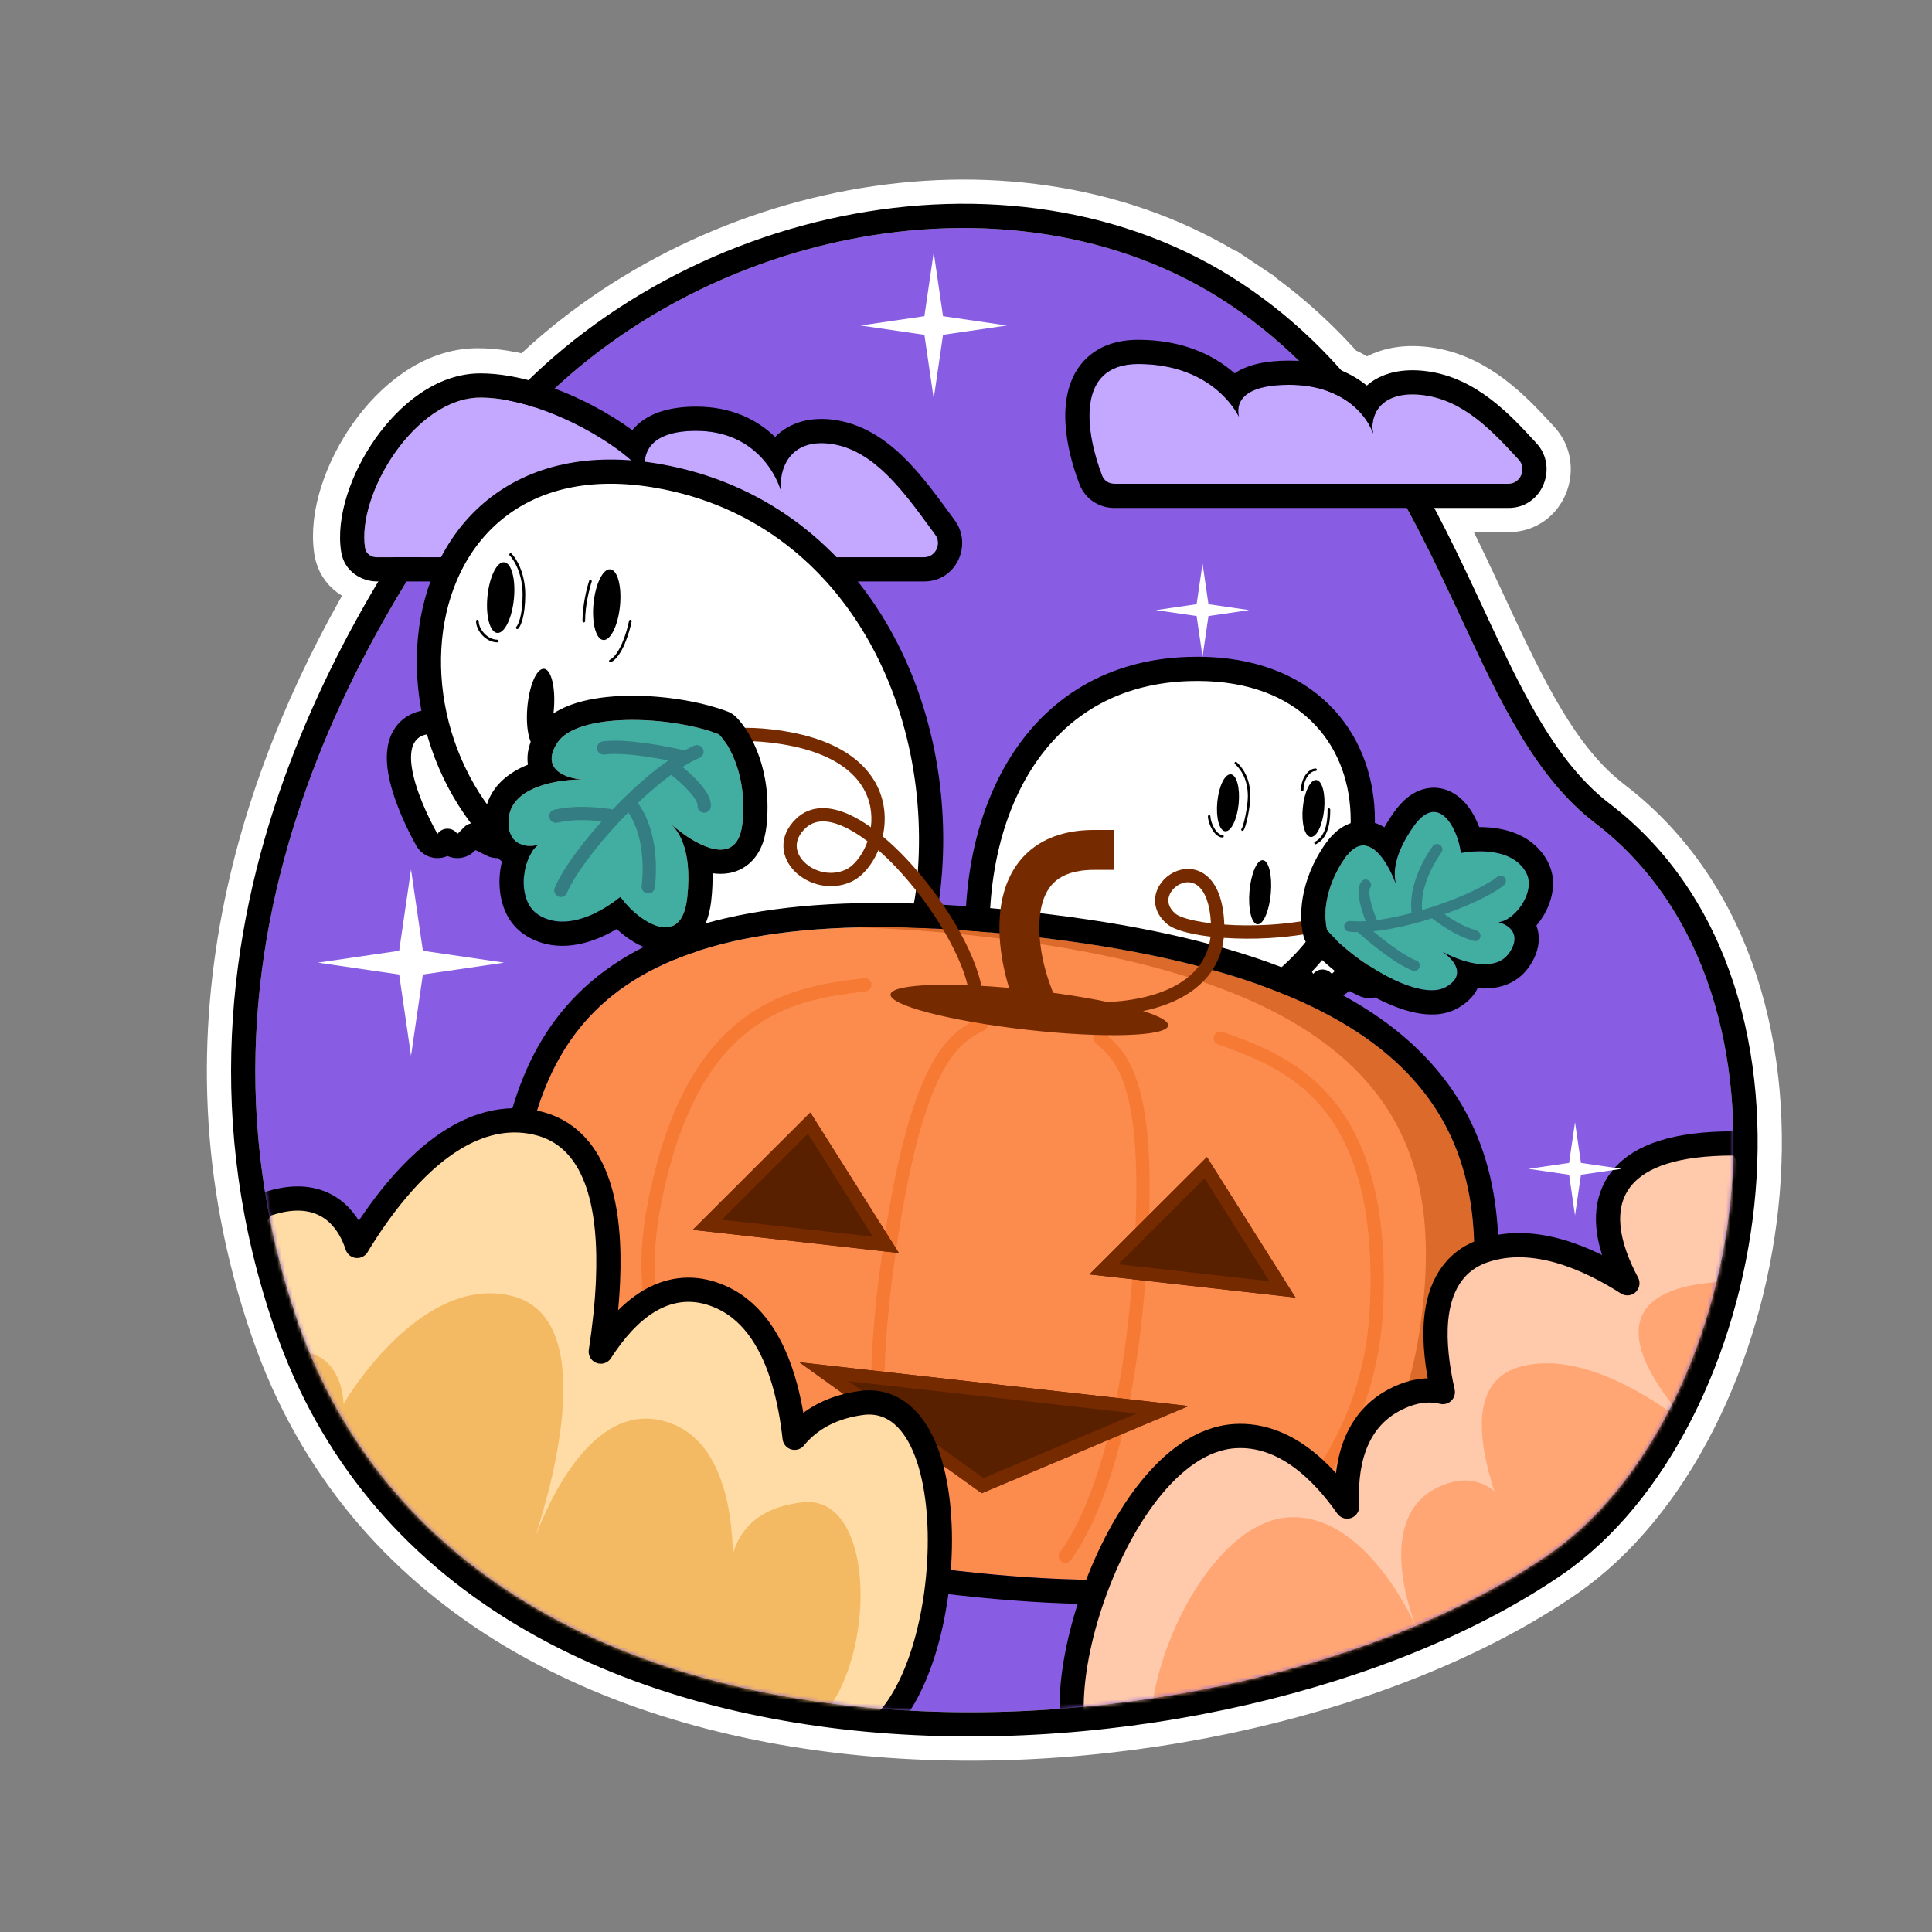 <svg width="512" height="512" viewBox="0 0 512 512" fill="none" xmlns="http://www.w3.org/2000/svg">
<rect x="0" y="0" width="512" height="512" fill="#808080" stroke="none"/>
<path d="M111.958 147.414H99.1C97.6 147.414 96.23 146.469 95.996 144.987C93.744 130.741 109.263 105.11 126.56 105.11C131.397 105.11 136.68 106.214 141.87 107.97C189.855 58.831 271.559 44.487 325.738 80.607C335.956 87.418 344.449 95.218 351.705 103.6C359.059 106.206 362.69 111.407 363.906 114.88C362.82 110.213 365.919 103.239 377.316 104.748C387.996 106.161 395.598 114.365 402.488 121.844C404.644 124.184 402.957 128.199 399.775 128.199H369.155C376.11 139.984 381.757 152.11 387.155 163.699C397.46 185.822 406.853 205.989 422.686 218.097C482.617 263.927 462.416 376.196 410.347 411.993C325.738 470.162 124.791 482.501 78.961 350.299C49.718 265.944 83.195 192.055 111.958 147.414Z" fill="white"/>
<path d="M99.1 153.83H100.419C72.887 199.839 44.794 271.328 72.899 352.4C96.97 421.836 161.667 452.632 229.519 458.923C297.295 465.207 370.24 447.352 413.982 417.28C442.039 397.99 460.702 358.951 464.896 319.485C469.099 279.942 458.975 237.771 426.583 213C412.255 202.044 403.474 183.54 392.971 160.99L392.915 160.87C388.98 152.422 384.833 143.518 380.095 134.615H399.775C408.8 134.615 412.978 123.761 407.207 117.497C407.051 117.327 406.893 117.156 406.734 116.983C400.226 109.911 391.212 100.115 378.158 98.388C371.658 97.527 366.108 98.784 362.225 102.176C360.338 100.66 358.105 99.288 355.496 98.19C348.133 89.874 339.545 82.101 329.296 75.269L325.738 80.607L329.296 75.269C273.146 37.835 190.142 52.008 140.068 100.705C135.614 99.473 131.011 98.694 126.56 98.694C114.807 98.694 104.925 107.165 98.7 116.015C92.455 124.893 88.168 136.554 89.659 145.989C90.489 151.245 95.157 153.83 99.1 153.83Z" stroke="white" stroke-width="12.831"/>
<path d="M325.738 80.603C267.569 41.824 177.672 61.214 131.842 119.383C104.227 155.224 42.297 244.534 78.961 350.296C124.791 482.498 325.738 470.159 410.347 411.99C462.416 376.193 482.618 263.924 422.686 218.094C386.173 190.172 383.907 119.383 325.738 80.603Z" fill="#885DE3"/>
<path fill-rule="evenodd" clip-rule="evenodd" d="M126.759 115.468L126.802 115.414C174.375 55.032 267.923 34.351 329.296 75.266C359.912 95.677 375.636 124.447 388.124 150.662C389.832 154.247 391.467 157.758 393.065 161.187C397.392 170.477 401.442 179.173 405.91 187.151C411.976 197.98 418.451 206.781 426.582 212.998C458.975 237.769 469.098 279.94 464.896 319.483C460.701 358.949 442.039 397.988 413.981 417.278C370.24 447.35 297.294 465.205 229.519 458.921C161.666 452.63 96.969 421.834 72.898 352.398C35.045 243.207 99.086 151.384 126.759 115.468ZM131.841 119.384C104.225 155.225 42.296 244.535 78.96 350.297C124.79 482.499 325.737 470.16 410.346 411.991C462.415 376.194 482.617 263.925 422.685 218.095C406.852 205.987 397.459 185.82 387.155 163.697C373.696 134.801 358.683 102.568 325.737 80.605C267.568 41.825 177.671 61.215 131.841 119.384Z" fill="black"/>
<path d="M292.078 126.067C287.812 115.025 284.72 96.469 301.641 96.469C317.199 96.469 325.285 104.654 328.34 110.45C327.443 106.685 329.379 101.987 341.595 101.987C355.936 101.987 362.225 110.081 363.905 114.879C362.819 110.212 365.917 103.238 377.314 104.746C387.994 106.16 395.597 114.363 402.486 121.842C404.642 124.182 402.955 128.198 399.773 128.198H295.26C293.859 128.198 292.583 127.373 292.078 126.067Z" fill="#C4A8FF"/>
<path fill-rule="evenodd" clip-rule="evenodd" d="M328.339 110.45C328.092 109.412 328.06 108.304 328.399 107.242C328.819 105.93 329.806 104.689 331.655 103.743C333.736 102.678 336.91 101.987 341.595 101.987C349.423 101.987 354.853 104.399 358.442 107.37C360.229 108.849 361.559 110.465 362.504 111.992C363.138 113.018 363.598 114.003 363.904 114.879C363.672 113.88 363.631 112.775 363.822 111.671C364.13 109.898 365.035 108.124 366.706 106.789C368.856 105.071 372.273 104.079 377.314 104.746C387.994 106.16 395.596 114.363 402.486 121.842C404.642 124.182 402.955 128.198 399.773 128.198H295.259C293.859 128.198 292.583 127.373 292.078 126.067C287.812 115.025 284.719 96.469 301.64 96.469C311.559 96.469 318.441 99.796 322.918 103.709C324.417 105.02 325.647 106.396 326.631 107.735C327.317 108.67 327.884 109.586 328.339 110.45ZM327.196 98.931C330.787 96.526 335.728 95.572 341.595 95.572C350.805 95.572 357.551 98.421 362.222 102.175C366.105 98.783 371.655 97.526 378.156 98.386C391.21 100.114 400.224 109.909 406.732 116.981C406.891 117.154 407.049 117.325 407.205 117.495C412.976 123.759 408.798 134.613 399.773 134.613H295.259C291.372 134.613 287.611 132.307 286.094 128.379C283.825 122.507 281.532 113.892 282.556 106.273C283.084 102.341 284.577 98.115 288.001 94.879C291.499 91.572 296.209 90.053 301.64 90.053C313.285 90.053 321.635 94.043 327.196 98.931Z" fill="black"/>
<path d="M96.751 145.244C94.5 130.997 110.018 105.366 127.315 105.366C144.464 105.366 167.224 119.248 171.534 126.812C169.796 121.864 170.468 114.179 184.493 114.179C199.045 114.179 205.426 124.521 207.131 130.652C206.029 124.688 209.173 115.777 220.738 117.705C232.402 119.649 240.447 131.642 247.868 141.715C249.641 144.122 247.928 147.671 244.939 147.671H99.856C98.355 147.671 96.985 146.726 96.751 145.244Z" fill="#C4A8FF"/>
<path fill-rule="evenodd" clip-rule="evenodd" d="M171.534 126.812C171.194 125.844 170.946 124.772 170.873 123.672C170.744 121.752 171.147 119.75 172.518 118.082C174.374 115.824 178.005 114.179 184.493 114.179C192.616 114.179 198.193 117.401 201.832 121.315C203.728 123.355 205.099 125.582 206.028 127.639C206.51 128.706 206.874 129.727 207.131 130.652C206.945 129.646 206.88 128.556 206.956 127.448C207.117 125.099 207.912 122.669 209.532 120.792C211.676 118.309 215.263 116.792 220.738 117.705C231.628 119.52 239.364 130.095 246.383 139.689C246.881 140.371 247.376 141.047 247.868 141.715C249.641 144.122 247.928 147.67 244.939 147.67H99.856C98.355 147.67 96.985 146.726 96.751 145.243C94.5 130.997 110.018 105.366 127.315 105.366C139.954 105.366 155.642 112.907 164.744 119.902C166.698 121.403 168.349 122.88 169.601 124.251C170.429 125.159 171.082 126.02 171.534 126.812ZM167.567 113.998C171.136 109.642 177.114 107.764 184.493 107.764C193.977 107.764 200.76 111.302 205.407 115.806C209.248 111.92 214.943 110.235 221.793 111.376C229.547 112.669 235.648 117.229 240.483 122.178C244.644 126.437 248.358 131.519 251.593 135.944C252.084 136.616 252.565 137.273 253.034 137.91C257.773 144.344 253.448 154.086 244.939 154.086H99.856C95.912 154.086 91.245 151.501 90.414 146.245C88.923 136.81 93.21 125.149 99.455 116.271C105.68 107.421 115.562 98.95 127.315 98.95C137.369 98.95 148.422 102.931 157.232 107.578C161.018 109.575 164.544 111.775 167.567 113.998Z" fill="black"/>
<path d="M113.137 222.573C113.759 223.679 114.975 224.315 116.238 224.194C117.198 224.102 118.048 223.587 118.577 222.817C119.112 223.595 119.963 224.099 120.905 224.193C121.861 224.287 122.81 223.948 123.489 223.269L125.38 221.378L130.363 223.87C131.357 224.367 132.538 224.314 133.484 223.729C134.429 223.145 135.005 222.112 135.005 221C135.005 216.579 134.167 209.854 131.56 203.932C128.952 198.006 124.245 192.256 116.287 191.372C112.355 190.935 108.958 192.005 107.085 195.123C105.466 197.818 105.532 201.259 106.025 204.248C107.042 210.413 110.432 217.765 113.137 222.573Z" fill="white" stroke="black" stroke-width="6.416" stroke-linecap="round" stroke-linejoin="round"/>
<path d="M186.871 327.682C186.427 329.312 187.323 331.008 188.92 331.559C190.517 332.11 192.268 331.327 192.923 329.77C193.625 328.101 194.302 326.398 194.95 324.666C197.348 319.888 201.361 314.179 206.271 307.621C207.866 305.49 209.556 303.271 211.299 300.98C214.898 296.252 218.727 291.221 222.44 286.037C233.431 270.69 244.072 253.128 246.035 235.458C251.442 186.796 226.227 135.391 174.666 126.184C156.097 122.868 141.485 126.664 131.159 135.016C120.887 143.325 115.257 155.821 113.955 169.181C111.362 195.793 125.87 226.95 157.159 238.124C179.615 246.144 190.126 259.64 193.891 274.594C197.704 289.741 194.71 306.859 189.055 322.112C188.119 324.012 187.364 325.877 186.871 327.682Z" fill="white" stroke="black" stroke-width="6.416" stroke-linecap="round" stroke-linejoin="round"/>
<path d="M135.321 146.968C136.496 148.143 138.846 151.903 138.846 157.544C138.846 163.184 137.671 165.77 137.083 166.357" stroke="black" stroke-width="0.705" stroke-linecap="round" stroke-linejoin="round"/>
<path d="M126.509 164.595C126.509 166.945 128.977 169.883 131.797 169.883" stroke="black" stroke-width="0.705" stroke-linecap="round" stroke-linejoin="round"/>
<path d="M156.475 154.019C155.887 155.782 154.712 160.365 154.712 164.595" stroke="black" stroke-width="0.705" stroke-linecap="round" stroke-linejoin="round"/>
<path d="M167.051 164.595C166.464 167.533 164.583 173.761 161.763 175.171" stroke="black" stroke-width="0.705" stroke-linecap="round" stroke-linejoin="round"/>
<ellipse cx="3.523" cy="9.415" rx="3.523" ry="9.415" transform="matrix(0.997 0.076 -0.096 0.995 130.077 148.731)" fill="black"/>
<ellipse cx="143.262" cy="187.773" rx="3.525" ry="10.576" transform="rotate(4.897 143.262 187.773)" fill="black"/>
<ellipse cx="3.523" cy="9.415" rx="3.523" ry="9.415" transform="matrix(0.997 0.076 -0.096 0.995 158.189 150.604)" fill="black"/>
<path d="M345.209 259.666C345.831 260.772 347.047 261.407 348.31 261.286C349.174 261.204 349.948 260.778 350.481 260.133C351.017 260.784 351.792 261.201 352.64 261.285C353.596 261.38 354.544 261.041 355.224 260.361L356.89 258.696L361.422 260.962C362.417 261.459 363.598 261.406 364.543 260.822C365.489 260.237 366.065 259.205 366.065 258.093C366.065 253.934 365.277 247.608 362.822 242.031C360.366 236.45 355.912 230.991 348.359 230.152C344.63 229.738 341.355 230.751 339.547 233.761C337.992 236.349 338.065 239.633 338.528 242.443C339.486 248.25 342.673 255.157 345.209 259.666Z" fill="white" stroke="black" stroke-width="6.416" stroke-linecap="round" stroke-linejoin="round"/>
<path d="M290.068 334.733C290.513 336.363 289.617 338.059 288.02 338.611C286.423 339.162 284.672 338.381 284.017 336.824C282.97 334.338 282.14 331.807 281.535 329.245C280.294 325.789 278.774 321.831 277.102 317.476C276.746 316.551 276.384 315.608 276.016 314.648C273.896 309.116 271.604 303.062 269.417 296.785C265.057 284.269 261.054 270.692 259.685 258.393C257.623 239.858 260.337 220.086 269.123 204.646C277.994 189.056 293.022 177.999 314.986 177.291C329.378 176.828 340.528 180.707 348.312 187.483C356.087 194.251 360.206 203.652 361.009 213.668C362.607 233.608 351.136 256.327 328.573 267.593C294.816 284.446 283.14 307.316 287.701 327.434C288.672 330.151 289.49 332.618 290.068 334.733Z" fill="white" stroke="black" stroke-width="6.416" stroke-linecap="round" stroke-linejoin="round"/>
<path d="M327.499 202.23C328.674 203.299 331.024 205.916 331.024 211.044C331.024 213.768 329.849 219.323 329.261 219.857" stroke="black" stroke-width="0.66" stroke-linecap="round" stroke-linejoin="round"/>
<path d="M320.447 216.333C320.447 218.096 322.092 221.622 323.973 221.622" stroke="black" stroke-width="0.66" stroke-linecap="round" stroke-linejoin="round"/>
<path d="M348.651 203.994C346.889 203.994 345.126 206.462 345.126 209.282" stroke="black" stroke-width="0.66" stroke-linecap="round" stroke-linejoin="round"/>
<ellipse cx="2.84" cy="7.589" rx="2.84" ry="7.589" transform="matrix(0.997 0.076 -0.096 0.995 323.326 204.984)" fill="black"/>
<ellipse cx="333.954" cy="236.454" rx="2.842" ry="8.525" transform="rotate(4.897 333.954 236.454)" fill="black"/>
<ellipse cx="2.84" cy="7.589" rx="2.84" ry="7.589" transform="matrix(0.997 0.076 -0.096 0.995 345.984 206.494)" fill="black"/>
<path d="M352.175 214.57C352.175 216.333 352.175 221.621 348.65 223.383" stroke="black" stroke-width="0.705" stroke-linecap="round" stroke-linejoin="round"/>
<path d="M389.873 346.441C384.655 392.877 361.157 428.356 254.305 416.349C152.708 404.933 132.415 364.534 137.633 318.097C142.851 271.661 162.846 235.789 273.201 248.189C378.301 259.999 395.091 300.005 389.873 346.441Z" fill="#FC8C4E"/>
<path fill-rule="evenodd" clip-rule="evenodd" d="M286.202 418.627C366.037 420.535 385.221 387.843 389.873 346.441C395.091 300.005 378.301 259.999 273.201 248.189C255.519 246.203 240.157 245.455 226.804 245.792C236.944 246.029 248.098 246.811 260.37 248.189C365.47 259.999 382.26 300.005 377.042 346.441C372.65 385.528 355.306 416.851 286.202 418.627Z" fill="#DB6A2B"/>
<path fill-rule="evenodd" clip-rule="evenodd" d="M363.747 408.659C341.95 423.1 307.474 428.779 253.59 422.725C202.232 416.954 169.996 403.74 151.351 384.864C132.397 365.678 128.521 341.743 131.259 317.381C133.931 293.6 140.565 270.61 162.384 255.774C183.798 241.213 218.352 235.569 273.919 241.813C326.961 247.774 359.275 260.97 377.523 279.874C396.094 299.112 398.962 323.02 396.25 347.157C393.551 371.178 385.94 393.955 363.747 408.659ZM254.306 416.349C361.158 428.356 384.656 392.877 389.874 346.441C395.092 300.005 378.302 259.999 273.202 248.189C162.847 235.788 142.852 271.661 137.634 318.097C132.416 364.533 152.71 404.933 254.306 416.349Z" fill="black"/>
<path fill-rule="evenodd" clip-rule="evenodd" d="M230.942 260.767C231.059 261.733 230.371 262.612 229.404 262.729C220.129 263.855 208.952 265.223 198.84 272.904C188.77 280.553 179.485 294.696 174.671 321.98C171.641 339.155 174.987 355.411 180.319 368.335C185.672 381.313 192.936 390.719 197.486 394.259C198.254 394.857 198.392 395.964 197.794 396.733C197.196 397.501 196.089 397.639 195.321 397.041C190.128 393.001 182.556 383.002 177.06 369.679C171.541 356.301 168.025 339.358 171.199 321.367C176.109 293.537 185.704 278.455 196.707 270.097C207.599 261.824 219.604 260.367 228.803 259.251L228.979 259.229C229.946 259.112 230.824 259.8 230.942 260.767Z" fill="#F47730" fill-opacity="0.85"/>
<path fill-rule="evenodd" clip-rule="evenodd" d="M261.502 270.724C261.947 271.591 261.604 272.653 260.738 273.097C259.016 273.981 257.247 274.89 255.361 276.585C253.477 278.277 251.41 280.819 249.282 285.006C245 293.429 240.542 308.361 236.808 335.986C230.853 380.054 237.116 400.299 239.966 406.747C240.36 407.637 239.957 408.678 239.067 409.071C238.176 409.465 237.135 409.062 236.742 408.172C233.559 400.971 227.298 380.032 233.315 335.514C237.064 307.773 241.585 292.368 246.139 283.408C248.429 278.904 250.745 275.993 253.004 273.963C255.236 271.957 257.347 270.874 259.071 269.99L259.129 269.96C259.996 269.516 261.058 269.858 261.502 270.724Z" fill="#F47730" fill-opacity="0.85"/>
<path fill-rule="evenodd" clip-rule="evenodd" d="M321.728 274.519C321.399 275.435 321.876 276.444 322.792 276.773C331.586 279.929 342.18 283.744 350.336 293.478C358.457 303.171 364.372 319.022 363.011 346.694C361.12 385.128 335.418 407.105 324.724 412.107C323.842 412.519 323.461 413.568 323.874 414.45C324.286 415.332 325.335 415.713 326.217 415.3C337.885 409.844 364.566 386.822 366.532 346.867C367.92 318.641 361.912 301.806 353.038 291.214C344.255 280.73 332.872 276.645 324.15 273.515L323.983 273.455C323.067 273.126 322.057 273.602 321.728 274.519Z" fill="#F47730" fill-opacity="0.85"/>
<path fill-rule="evenodd" clip-rule="evenodd" d="M290.114 273.942C289.489 274.688 289.586 275.799 290.332 276.425C291.816 277.669 293.339 278.948 294.802 281.019C296.263 283.087 297.714 286.025 298.86 290.579C301.166 299.742 302.199 315.291 299.709 343.056C295.736 387.347 285.136 405.697 280.925 411.351C280.344 412.132 280.506 413.236 281.287 413.818C282.067 414.399 283.172 414.237 283.753 413.457C288.455 407.142 299.206 388.114 303.22 343.371C305.721 315.49 304.732 299.465 302.279 289.719C301.046 284.818 299.434 281.466 297.681 278.985C295.95 276.534 294.132 275.01 292.647 273.765L292.597 273.723C291.851 273.098 290.74 273.196 290.114 273.942Z" fill="#F47730" fill-opacity="0.85"/>
<path d="M309.572 271.786C309.246 274.688 292.513 275.19 272.197 272.907C251.881 270.625 235.676 266.421 236.002 263.519C236.328 260.617 253.062 260.115 273.378 262.397C293.694 264.68 309.899 268.884 309.572 271.786Z" fill="#762A00"/>
<path fill-rule="evenodd" clip-rule="evenodd" d="M295.256 230.528L289.968 230.527C284.834 230.526 281.762 231.824 279.864 233.384C277.946 234.961 276.662 237.272 275.981 240.318C274.563 246.656 276.078 254.83 278.162 260.574L279.965 265.545L270.023 269.152L268.22 264.181C265.813 257.544 263.616 247.146 265.66 238.009C266.709 233.318 268.95 228.665 273.148 225.214C277.366 221.746 283.003 219.95 289.97 219.951L295.258 219.952L295.256 230.528Z" fill="#762A00"/>
<path d="M214.747 294.833L238.215 332.059L183.603 325.922L214.747 294.833Z" fill="#592000"/>
<path fill-rule="evenodd" clip-rule="evenodd" d="M214.747 294.833L183.603 325.922L238.215 332.059L214.747 294.833ZM214.117 300.443L191.283 323.237L231.323 327.737L214.117 300.443Z" fill="#762A00"/>
<path d="M319.847 306.643L343.315 343.869L288.703 337.732L319.847 306.643Z" fill="#592000"/>
<path fill-rule="evenodd" clip-rule="evenodd" d="M319.847 306.643L288.703 337.732L343.315 343.869L319.847 306.643ZM319.217 312.253L296.383 335.047L336.423 339.547L319.217 312.253Z" fill="#762A00"/>
<path d="M260.17 395.721L211.84 361.022L314.995 372.614L260.17 395.721Z" fill="#592000"/>
<path fill-rule="evenodd" clip-rule="evenodd" d="M260.621 391.705L301.183 374.609L224.865 366.034L260.621 391.705ZM260.17 395.721L314.995 372.614L211.84 361.022L260.17 395.721Z" fill="#762A00"/>
<path fill-rule="evenodd" clip-rule="evenodd" d="M178.948 198.64C183.665 194.397 191.785 191.862 204.33 193.272C214.126 194.373 221.127 197.035 225.921 200.619C230.742 204.223 233.252 208.705 234.111 213.236C234.66 216.132 234.529 219.013 233.933 221.664C236.025 223.407 238.1 225.379 240.107 227.498C245.013 232.677 249.617 238.839 253.205 244.937C256.777 251.01 259.415 257.144 260.267 262.26C260.427 263.22 259.778 264.128 258.818 264.288C257.858 264.448 256.95 263.799 256.79 262.839C256.038 258.331 253.638 252.626 250.166 246.725C246.71 240.85 242.266 234.903 237.547 229.922C235.966 228.253 234.366 226.705 232.773 225.31C232.703 225.478 232.631 225.645 232.557 225.81C230.958 229.383 228.437 232.373 225.579 233.678C220.159 236.154 214.158 234.441 210.675 230.987C208.914 229.24 207.698 226.952 207.614 224.408C207.529 221.826 208.62 219.238 210.991 216.966C214.85 213.268 219.989 213.597 224.96 215.822C226.869 216.677 228.825 217.836 230.787 219.232C231.011 217.498 230.988 215.691 230.647 213.892C229.954 210.233 227.93 206.522 223.81 203.442C219.663 200.342 213.318 197.829 203.936 196.775C191.957 195.429 185 197.938 181.305 201.262C177.614 204.582 176.922 208.921 177.804 211.954C178.076 212.889 177.538 213.867 176.604 214.139C175.669 214.411 174.691 213.873 174.419 212.938C173.169 208.637 174.226 202.887 178.948 198.64ZM229.901 222.957C227.705 221.286 225.554 219.95 223.519 219.04C219.142 217.081 215.785 217.255 213.43 219.511C211.66 221.208 211.091 222.868 211.138 224.292C211.186 225.754 211.893 227.229 213.158 228.484C215.726 231.031 220.184 232.267 224.114 230.472C225.93 229.642 227.952 227.471 229.339 224.37C229.543 223.913 229.731 223.442 229.901 222.957Z" fill="#762A00"/>
<path fill-rule="evenodd" clip-rule="evenodd" d="M369.83 234.585C370.527 235.265 370.541 236.381 369.861 237.078C366.071 240.964 360.723 243.652 354.893 245.459C349.045 247.272 342.586 248.238 336.437 248.597C332.176 248.846 328.037 248.805 324.32 248.544C323.931 251.948 322.789 254.932 321.012 257.494C318.627 260.931 315.173 263.502 311.105 265.337C303.007 268.989 292.23 269.837 281.547 268.636C280.58 268.528 279.884 267.655 279.992 266.688C280.101 265.72 280.973 265.024 281.941 265.133C292.278 266.295 302.349 265.418 309.656 262.123C313.291 260.484 316.178 258.276 318.115 255.484C319.528 253.448 320.475 251.045 320.809 248.217C320.416 248.171 320.029 248.123 319.65 248.072C317.282 247.752 315.171 247.329 313.446 246.822C311.777 246.33 310.273 245.704 309.289 244.875C306.361 242.409 305.58 239.31 306.417 236.523C307.212 233.876 309.397 231.739 311.947 230.803C314.568 229.841 317.712 230.108 320.218 232.487C322.645 234.791 324.202 238.824 324.447 244.833C324.449 244.895 324.452 244.957 324.454 245.019C328.039 245.276 332.068 245.321 336.231 245.078C342.177 244.731 348.342 243.799 353.849 242.091C359.374 240.379 364.111 237.924 367.338 234.617C368.017 233.92 369.133 233.906 369.83 234.585ZM320.911 244.679C320.646 239.296 319.243 236.423 317.79 235.043C316.389 233.712 314.704 233.547 313.162 234.113C311.55 234.704 310.239 236.055 309.794 237.537C309.391 238.879 309.626 240.55 311.559 242.178C311.965 242.519 312.883 242.981 314.442 243.44C315.946 243.883 317.872 244.274 320.122 244.578C320.381 244.613 320.644 244.647 320.911 244.679Z" fill="#762A00"/>
<path d="M147.711 196.837C152.86 188.901 176.919 189.476 190.539 194.554C193.196 197.217 198.156 205.698 196.738 218.31C195.363 230.546 183.886 223.726 177.817 218.384C179.752 220.24 183.539 225.278 182.115 237.952C180.54 251.965 169 244.165 164.401 237.735C164.401 237.735 151.946 248.447 142.594 242.38C136.783 238.61 138.246 226.986 142.735 223.872C138.922 224.846 134.046 223.734 134.839 216.676C135.731 208.741 147.028 206.609 154.241 206.565C150.166 206.302 143.086 203.966 147.711 196.837Z" fill="#42AEA1"/>
<path fill-rule="evenodd" clip-rule="evenodd" d="M154.239 206.565C153.287 206.503 152.172 206.329 151.08 206.007C148.531 205.255 146.111 203.698 146.199 200.897C146.235 199.759 146.685 198.415 147.71 196.836C152.859 188.9 176.918 189.476 190.537 194.553C193.194 197.217 198.154 205.697 196.737 218.309C195.989 224.966 192.25 225.983 188.02 224.666C185.442 223.863 182.682 222.195 180.304 220.408C179.41 219.736 178.571 219.048 177.815 218.383C178.376 218.922 179.093 219.727 179.793 220.909C180.85 222.693 181.87 225.333 182.26 229.202C182.502 231.612 182.501 234.498 182.113 237.951C180.786 249.764 172.377 246.076 167.014 240.775C166.015 239.787 165.122 238.744 164.4 237.735C164.4 237.735 163.039 238.905 160.878 240.254C156.504 242.983 148.853 246.441 142.592 242.379C139.075 240.098 138.223 234.939 139.093 230.531C139.402 228.969 139.926 227.502 140.626 226.29C141.213 225.271 141.925 224.433 142.734 223.872C141.701 224.135 140.591 224.246 139.536 224.127C138.033 223.958 136.643 223.322 135.753 221.998C134.961 220.82 134.566 219.098 134.838 216.675C135.307 212.499 138.659 209.93 142.781 208.427C145.402 207.472 148.334 206.947 151.035 206.714C152.156 206.617 153.237 206.571 154.239 206.565ZM133.02 228.29C129.163 225.457 127.918 220.8 128.462 215.959C129.298 208.523 135.048 204.594 139.791 202.702C139.828 202.687 139.865 202.673 139.901 202.658C139.856 202.356 139.822 202.046 139.803 201.729C139.61 198.669 140.719 195.823 142.328 193.344C144.822 189.499 149.014 187.442 152.771 186.286C156.702 185.076 161.241 184.517 165.783 184.401C174.825 184.17 185.08 185.672 192.779 188.542C193.643 188.864 194.428 189.369 195.079 190.023C199.132 194.085 204.744 204.504 203.112 219.026C202.667 222.985 201.243 226.924 197.841 229.412C194.859 231.594 191.521 231.814 188.822 231.418C188.885 233.602 188.787 236.011 188.489 238.668C188.016 242.876 186.657 246.994 183.42 249.675C179.911 252.581 175.782 252.543 172.695 251.697C169.703 250.877 166.99 249.168 164.854 247.442C164.367 247.048 163.889 246.637 163.425 246.213C162.302 246.877 161.023 247.561 159.627 248.187C154.734 250.38 146.583 252.616 139.101 247.762C133.376 244.048 132.141 237.285 132.394 232.538C132.469 231.115 132.679 229.681 133.02 228.29Z" fill="black"/>
<path fill-rule="evenodd" clip-rule="evenodd" d="M186.311 198.519C186.696 199.413 186.284 200.45 185.39 200.835C179.21 203.502 171.375 210.093 164.516 217.351C157.651 224.614 152.089 232.199 150.265 236.633C149.895 237.533 148.865 237.963 147.965 237.593C147.064 237.222 146.635 236.192 147.005 235.292C149.086 230.231 155.028 222.258 161.954 214.929C168.884 207.595 177.126 200.561 183.994 197.598C184.888 197.213 185.925 197.625 186.311 198.519Z" fill="#347E83"/>
<path fill-rule="evenodd" clip-rule="evenodd" d="M171.156 196.944C175.179 197.501 179.051 198.296 181.403 198.862C182.349 199.09 182.932 200.042 182.704 200.989C182.476 201.935 181.524 202.518 180.578 202.29C178.324 201.747 174.567 200.975 170.672 200.436C166.732 199.89 162.832 199.609 160.204 199.961C159.239 200.09 158.352 199.413 158.223 198.448C158.094 197.483 158.771 196.596 159.736 196.467C162.872 196.047 167.179 196.393 171.156 196.944Z" fill="#347E83"/>
<path fill-rule="evenodd" clip-rule="evenodd" d="M177.446 202.811C178.037 202.038 179.143 201.89 179.917 202.481C181.339 203.567 183.448 205.375 185.183 207.302C186.048 208.264 186.866 209.305 187.454 210.341C188.015 211.327 188.514 212.56 188.372 213.821C188.264 214.788 187.391 215.484 186.424 215.376C185.457 215.267 184.76 214.395 184.869 213.427C184.885 213.286 184.831 212.861 184.389 212.083C183.975 211.354 183.34 210.524 182.562 209.661C181.012 207.938 179.077 206.276 177.777 205.282C177.003 204.691 176.855 203.585 177.446 202.811Z" fill="#347E83"/>
<path fill-rule="evenodd" clip-rule="evenodd" d="M161.64 214.364L161.702 214.371C162.669 214.479 163.366 215.352 163.257 216.319C163.148 217.287 162.276 217.983 161.308 217.874C156.643 217.35 152.809 216.927 147.662 218.023C146.71 218.226 145.774 217.619 145.571 216.667C145.368 215.714 145.976 214.778 146.928 214.575C152.66 213.355 156.987 213.841 161.64 214.364Z" fill="#347E83"/>
<path fill-rule="evenodd" clip-rule="evenodd" d="M166.056 211.832C166.817 211.225 167.926 211.35 168.533 212.111C173.636 218.506 174.357 228.047 173.552 235.214C173.443 236.182 172.571 236.878 171.603 236.769C170.636 236.661 169.94 235.788 170.048 234.821C170.818 227.975 170.003 219.605 165.778 214.31C165.17 213.549 165.295 212.44 166.056 211.832Z" fill="#347E83"/>
<path d="M383.007 261.662C376.243 265.288 359.367 255.466 351.673 246.528C350.827 243.595 350.619 235.627 356.561 227.217C362.326 219.058 367.816 228.396 370.039 234.568C369.39 232.491 368.67 227.429 374.641 218.978C381.243 209.633 386.393 219.693 387.146 226.062C387.146 226.062 400.19 223.321 404.464 231.293C407.119 236.246 401.532 243.936 397.122 244.393C400.214 245.192 403.244 247.89 399.919 252.597C396.181 257.888 387.317 254.983 382.173 252.192C384.966 253.973 389.085 258.404 383.007 261.662Z" fill="#42AEA1"/>
<path fill-rule="evenodd" clip-rule="evenodd" d="M382.173 252.191C382.969 252.699 383.872 253.421 384.617 254.27C386.153 256.022 387.013 258.314 384.857 260.368C384.39 260.813 383.781 261.246 383.008 261.661C376.243 265.287 359.367 255.465 351.674 246.527C350.827 243.594 350.62 235.626 356.562 227.216C359.294 223.349 361.964 223.412 364.254 225.206C366.061 226.622 367.632 229.115 368.809 231.604C369.288 232.617 369.702 233.628 370.04 234.567C369.818 233.859 369.589 232.804 369.619 231.386C369.658 229.52 370.148 227.025 371.697 223.865C372.424 222.383 373.385 220.755 374.641 218.976C380.206 211.1 384.74 217.01 386.478 222.876C386.802 223.969 387.028 225.061 387.147 226.061C387.147 226.061 388.572 225.761 390.635 225.648C394.812 225.42 401.603 225.955 404.464 231.292C405.895 233.96 404.933 237.422 403.053 240.12C402.205 241.336 401.171 242.397 400.084 243.16C399.106 243.846 398.086 244.292 397.122 244.392C398.162 244.661 399.195 245.144 399.981 245.847C401.031 246.785 401.642 248.113 401.244 249.842C401.054 250.668 400.633 251.586 399.919 252.596C398.192 255.04 395.371 255.735 392.328 255.501C389.901 255.313 387.332 254.534 385.065 253.579C384.023 253.14 383.045 252.664 382.173 252.191ZM407.164 245.285C408.583 249.093 407.452 253.052 405.159 256.298C401.515 261.455 395.832 262.241 391.597 261.877C390.382 264.395 388.265 266.122 386.039 267.316C382.392 269.27 378.269 269.035 375.036 268.365C371.627 267.657 368.074 266.229 364.74 264.503C358.108 261.07 351.277 255.9 346.811 250.712C346.209 250.013 345.765 249.192 345.509 248.306C344.115 243.474 344.271 233.493 351.322 223.514C353.286 220.734 356.102 218.19 359.966 217.692C362.723 217.336 365.068 218.141 366.885 219.241C367.596 217.972 368.429 216.65 369.401 215.274C371.461 212.359 374.275 209.668 378.072 208.944C382.217 208.153 385.516 210.042 387.556 212.023C389.526 213.935 390.864 216.377 391.742 218.525C391.832 218.746 391.919 218.967 392.003 219.191C392.859 219.187 393.776 219.215 394.727 219.293C399.19 219.659 406.401 221.326 410.119 228.261C413.034 233.698 411.025 239.484 408.891 242.916C408.378 243.741 407.799 244.537 407.164 245.285Z" fill="black"/>
<path fill-rule="evenodd" clip-rule="evenodd" d="M356.23 245.36C356.306 244.574 357.005 243.998 357.791 244.074C363.227 244.597 371.375 242.977 379.09 240.502C386.811 238.025 393.732 234.81 396.763 232.372C397.379 231.877 398.279 231.975 398.774 232.59C399.269 233.206 399.171 234.106 398.556 234.601C395.096 237.384 387.753 240.727 379.964 243.226C372.168 245.727 363.558 247.502 357.517 246.921C356.731 246.845 356.154 246.146 356.23 245.36Z" fill="#347E83"/>
<path fill-rule="evenodd" clip-rule="evenodd" d="M366.385 252.409C363.743 250.439 361.303 248.359 359.852 247.036C359.269 246.504 359.227 245.6 359.759 245.016C360.292 244.432 361.196 244.391 361.78 244.923C363.169 246.19 365.538 248.209 368.095 250.116C370.682 252.046 373.345 253.772 375.35 254.549C376.086 254.835 376.452 255.664 376.166 256.4C375.88 257.137 375.052 257.502 374.315 257.216C371.922 256.288 368.996 254.357 366.385 252.409Z" fill="#347E83"/>
<path fill-rule="evenodd" clip-rule="evenodd" d="M364.212 245.778C363.489 246.097 362.645 245.769 362.327 245.047C361.741 243.718 360.949 241.608 360.47 239.559C360.231 238.537 360.057 237.477 360.044 236.511C360.032 235.59 360.159 234.519 360.753 233.678C361.209 233.033 362.101 232.879 362.747 233.335C363.392 233.791 363.545 234.683 363.089 235.329C363.023 235.422 362.894 235.746 362.904 236.472C362.914 237.152 363.041 237.99 363.255 238.908C363.683 240.739 364.408 242.678 364.944 243.893C365.262 244.616 364.935 245.46 364.212 245.778Z" fill="#347E83"/>
<path fill-rule="evenodd" clip-rule="evenodd" d="M379.965 243.751L379.924 243.722C379.279 243.266 379.125 242.374 379.581 241.729C380.037 241.084 380.929 240.93 381.574 241.386C384.685 243.584 387.245 245.385 391.332 246.619C392.088 246.847 392.516 247.646 392.288 248.402C392.059 249.158 391.261 249.586 390.505 249.357C385.953 247.982 383.068 245.944 379.965 243.751Z" fill="#347E83"/>
<path fill-rule="evenodd" clip-rule="evenodd" d="M375.835 243.824C375.057 243.958 374.317 243.436 374.183 242.657C373.058 236.115 376.279 229.051 379.656 224.272C380.111 223.627 381.004 223.474 381.649 223.929C382.294 224.385 382.447 225.278 381.992 225.923C378.766 230.488 376.071 236.755 377.002 242.173C377.136 242.951 376.614 243.691 375.835 243.824Z" fill="#347E83"/>
<mask id="mask0_39_2278" style="mask-type:alpha" maskUnits="userSpaceOnUse" x="67" y="60" width="393" height="394">
<path d="M325.738 80.604C267.569 41.824 177.672 61.214 131.842 119.383C104.227 155.225 42.297 244.534 78.961 350.296C124.791 482.498 325.738 470.159 410.347 411.99C462.416 376.193 482.618 263.924 422.686 218.094C386.173 190.172 383.907 119.383 325.738 80.604Z" fill="#551E67"/>
</mask>
<g mask="url(#mask0_39_2278)">
<path d="M382.364 368.916C380.884 362.322 380.053 355.648 380.59 349.751C381.335 341.584 384.837 334.222 393.483 331.383C406.589 327.079 420.895 333.449 431.273 340.076C429.996 337.68 428.849 335.179 427.968 332.658C425.626 325.953 424.87 318.184 429.881 312.114C434.766 306.198 444.263 303.02 459.398 303.02C460.342 303.02 461.238 303.436 461.847 304.156C462.331 304.729 462.725 305.546 462.998 306.145C463.33 306.875 463.71 307.808 464.119 308.912C464.941 311.126 465.925 314.134 466.948 317.797C468.994 325.124 471.216 335.153 472.59 346.802C475.333 370.056 474.733 400.05 462.329 427.912C449.638 456.417 421.59 471.113 390.286 477.08C358.945 483.055 323.704 480.434 295.397 473.741C291.51 472.822 288.725 470.287 286.925 466.944C285.168 463.683 284.307 459.607 284.061 455.219C283.569 446.43 285.499 435.487 289.041 424.842C292.59 414.177 297.852 403.528 304.247 395.366C310.563 387.306 318.441 381.106 327.313 380.584C340.434 379.812 350.524 390.003 357.008 399.252C356.455 389.221 358.361 377.09 369.216 371.168C373.166 369.013 376.932 368.164 380.473 368.572C381.122 368.647 381.752 368.763 382.364 368.916Z" fill="#FFC9AB" stroke="black" stroke-width="6.416" stroke-linecap="round" stroke-linejoin="round"/>
<path d="M461.557 339.534C407.363 339.534 450.575 380.47 450.575 380.47C450.575 380.47 423.72 356.118 402.556 362.286C389.887 365.979 391.473 381.213 396.027 395.182C392.27 392.166 387.359 391.109 380.987 394.195C363.395 402.715 375.151 430.832 375.489 431.63C375.138 430.807 362.281 401.027 341.677 402.103C314.441 403.525 292.576 467.833 313.168 472.154C364.021 482.826 439.593 480.438 461.557 436.648C483.522 392.858 463.845 341.935 461.557 339.534Z" fill="#FFA674"/>
<path d="M210.582 381.027C210.021 375.983 209.098 370.747 207.623 365.814C204.888 356.665 200.041 347.868 191.354 343.859C185.019 340.935 179.074 341.29 173.807 343.84C168.697 346.314 164.41 350.757 160.88 355.724C160.309 356.528 159.753 357.352 159.211 358.193C160.15 352.062 160.865 345.675 161.13 339.462C161.524 330.207 160.933 321.06 158.41 313.643C155.861 306.153 151.18 300.047 143.276 297.851C135.461 295.68 128.106 297.44 121.682 301.013C115.306 304.559 109.694 309.963 105.093 315.437C100.747 320.607 97.196 325.97 94.659 330.184C94.293 329.076 93.843 327.941 93.287 326.829C91.752 323.76 89.306 320.66 85.441 318.942C81.545 317.211 76.719 317.109 70.895 319.051C70.423 319.208 69.993 319.473 69.641 319.826C65.512 323.955 47.404 355.397 76.122 409.96C90.786 437.822 115.825 451.752 142.983 458.339C170.068 464.908 199.562 464.257 223.696 462.786C223.842 462.777 223.987 462.758 224.13 462.729C232.33 461.089 238.17 453.659 242.029 444.952C245.964 436.072 248.269 424.945 248.9 414.205C249.529 403.496 248.516 392.814 245.525 384.88C244.029 380.911 241.949 377.395 239.106 374.972C236.166 372.467 232.527 371.242 228.367 371.795C220.935 372.781 215.55 375.705 211.767 379.684C211.35 380.122 210.956 380.57 210.582 381.027Z" fill="#FFDBA5" stroke="black" stroke-width="6.416" stroke-linecap="round" stroke-linejoin="round"/>
<path d="M72.069 359.005C91.035 353.789 91.035 372.045 91.035 372.045C91.035 372.045 110.924 337.773 135.291 343.357C158.777 348.74 146.717 392.348 141.794 407.401C146.139 395.974 158.448 369.829 177.965 377.261C191.295 382.337 193.982 400.036 194.224 411.843C195.906 405.873 200.596 399.455 212.737 398.125C235.781 395.6 231.704 456.805 207.995 460.717C164.794 462.89 103.68 462.542 78.391 422.901C53.103 383.259 69.435 361.178 72.069 359.005Z" fill="#F4BA63"/>
</g>
<path d="M247.443 66.872L249.911 83.794L266.832 86.262L249.911 88.73L247.443 105.651L244.975 88.73L228.053 86.262L244.975 83.794L247.443 66.872Z" fill="white"/>
<path d="M108.927 230.433L112.068 251.97L133.605 255.111L112.068 258.252L108.927 279.789L105.786 258.252L84.249 255.111L105.786 251.97L108.927 230.433Z" fill="white"/>
<path d="M318.686 149.348L320.256 160.117L331.025 161.687L320.256 163.257L318.686 174.026L317.116 163.257L306.347 161.687L317.116 160.117L318.686 149.348Z" fill="white"/>
<path d="M417.395 297.416L418.966 308.184L429.734 309.754L418.966 311.325L417.395 322.093L415.825 311.325L405.057 309.754L415.825 308.184L417.395 297.416Z" fill="white"/>
</svg>
